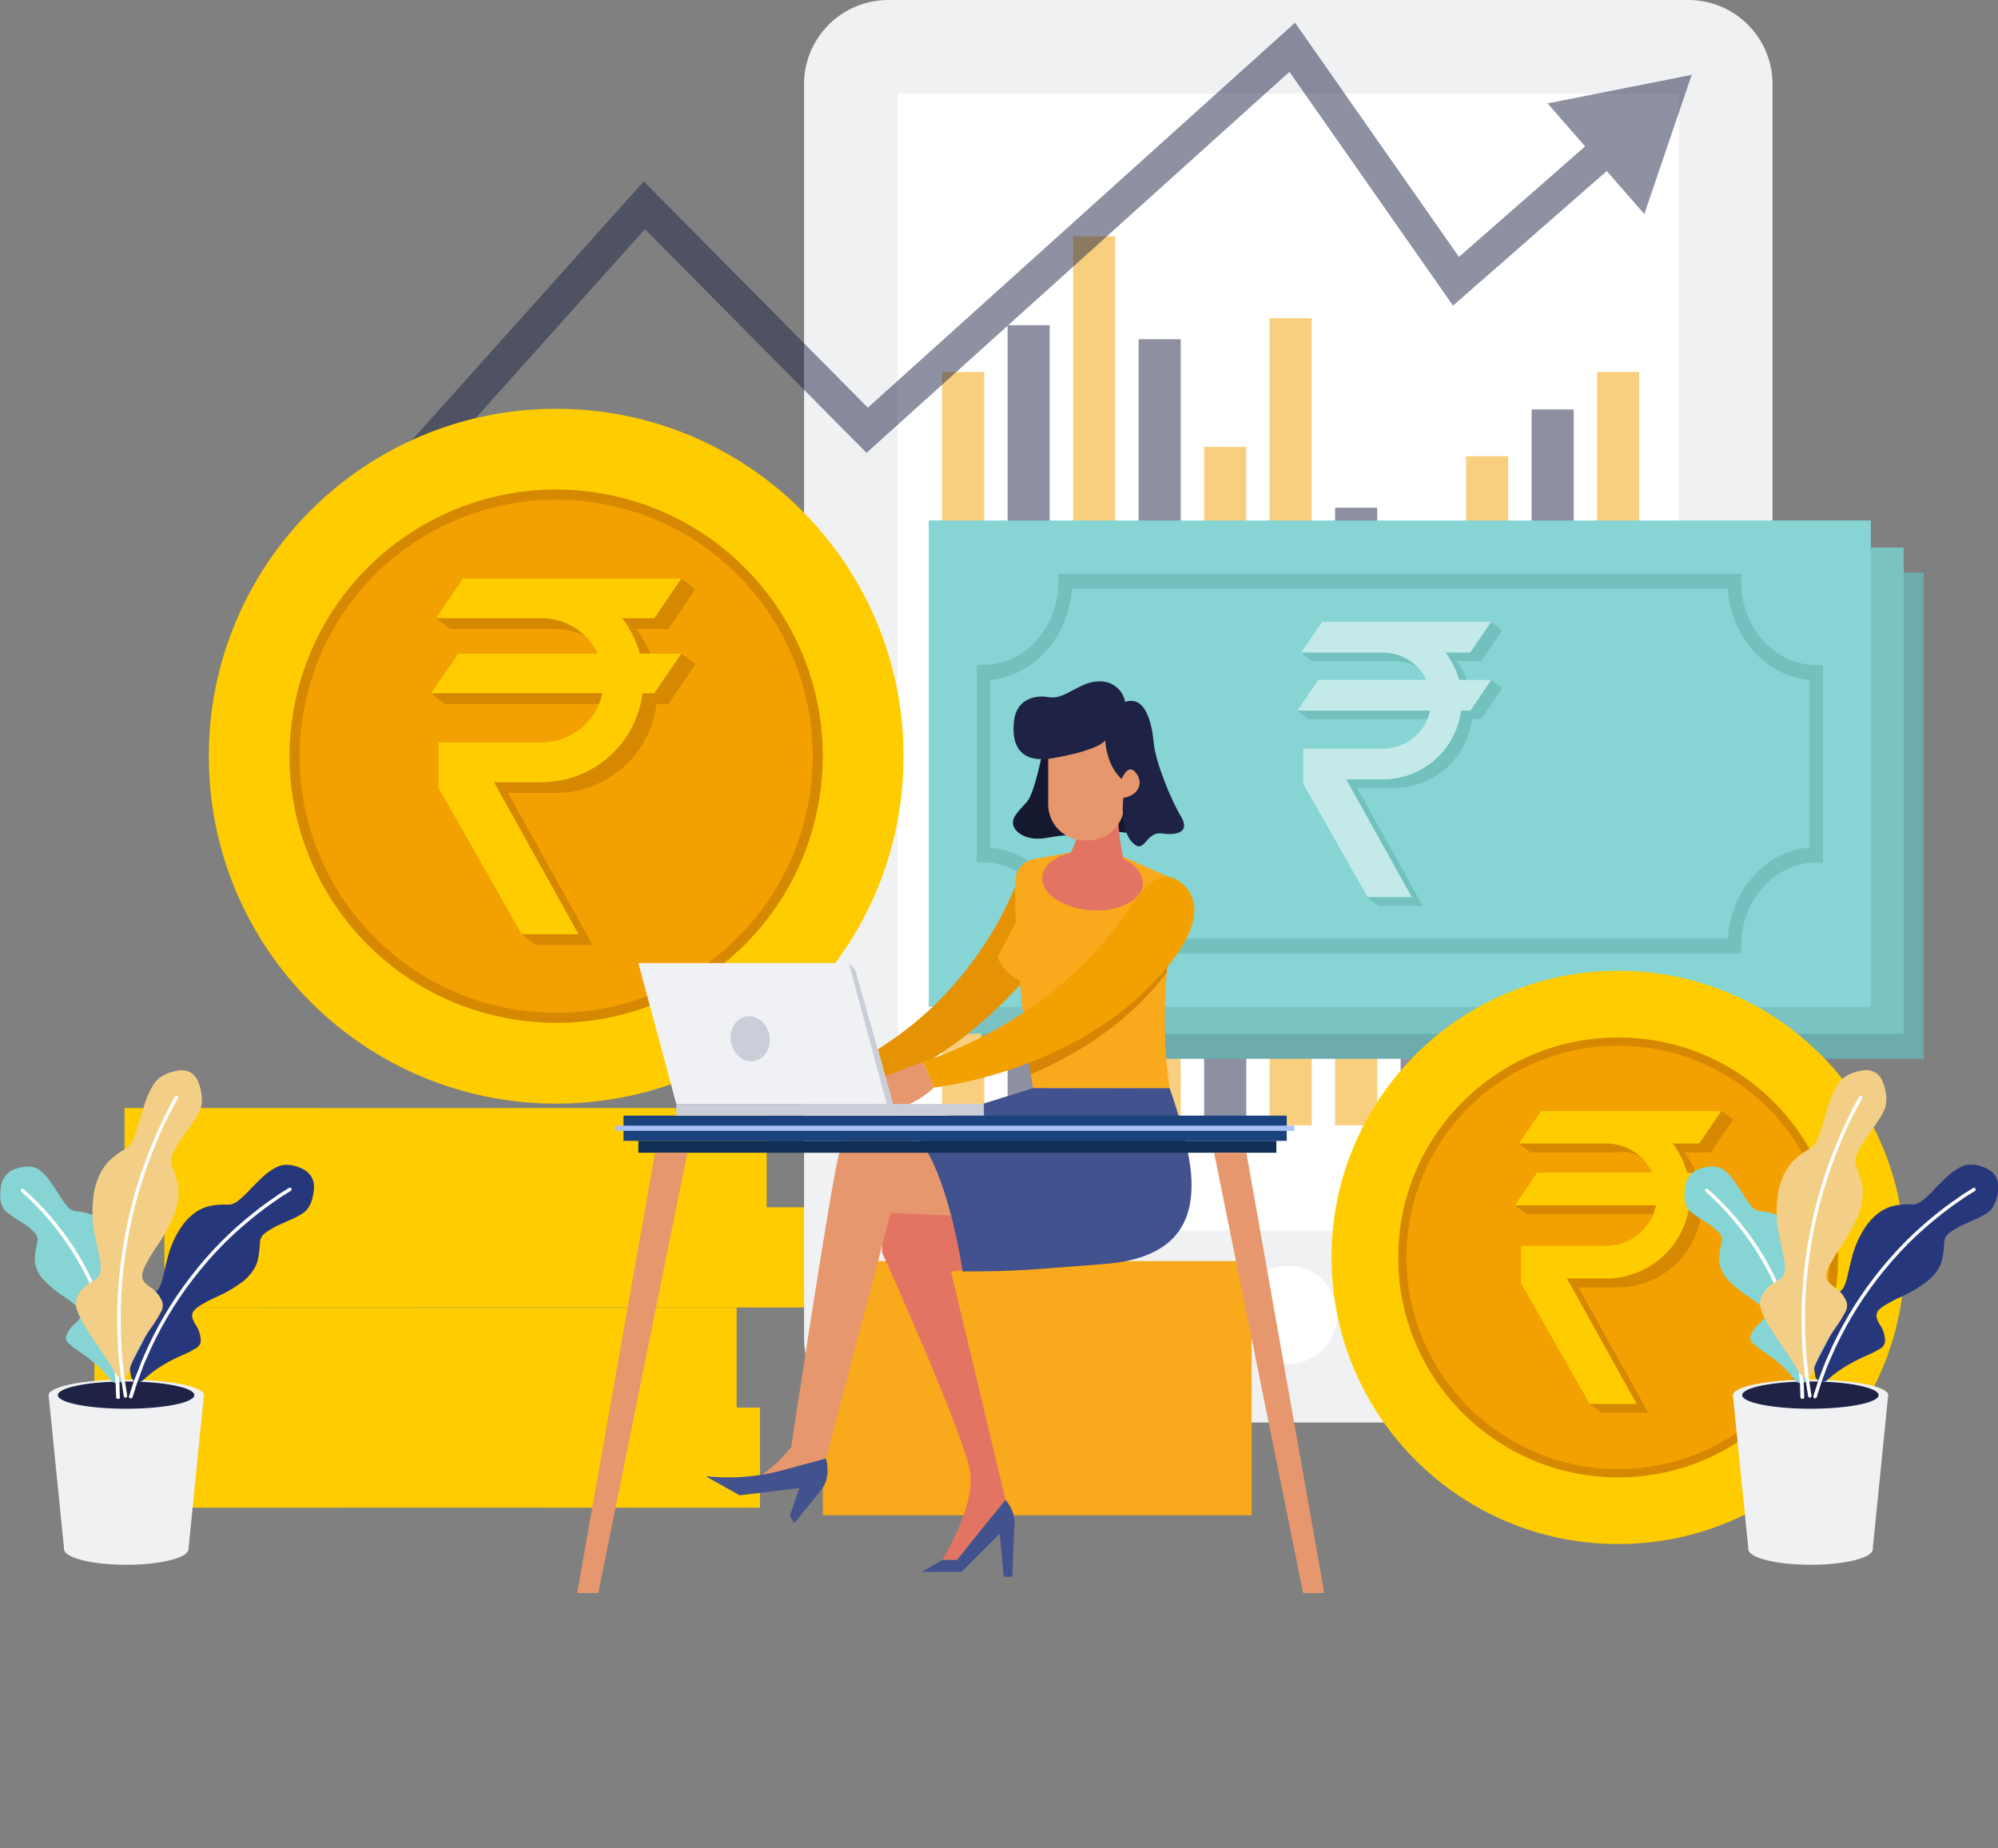 <svg width="133" height="123" viewBox="0 0 133 123" fill="none" xmlns="http://www.w3.org/2000/svg">
<rect x="0" y="0" width="133" height="123" fill="#808080" stroke="none"/>
<g clip-path="url(#clip0_49_3150)">
<path d="M50.584 93.684H7.845V100.343H50.584V93.684Z" fill="#FFCC00"/>
<g style="mix-blend-mode:screen" opacity="0.5">
<path d="M22.492 93.684H7.845V100.343H22.492V93.684Z" fill="#FFCC00"/>
</g>
<g style="mix-blend-mode:multiply" opacity="0.5">
<path d="M50.584 93.684H36.553V100.343H50.584V93.684Z" fill="#FFCC00"/>
</g>
<path d="M49.027 87.044H6.288V93.703H49.027V87.044Z" fill="#FFCC00"/>
<g style="mix-blend-mode:screen" opacity="0.5">
<path d="M17.63 87.044H6.288V93.703H17.63V87.044Z" fill="#FFCC00"/>
</g>
<g style="mix-blend-mode:multiply" opacity="0.5">
<path d="M49.027 87.044H31.023V93.703H49.027V87.044Z" fill="#FFCC00"/>
</g>
<path d="M53.686 80.361H10.947V87.019H53.686V80.361Z" fill="#FFCC00"/>
<g style="mix-blend-mode:screen" opacity="0.5">
<path d="M27.656 80.361H10.947V87.019H27.656V80.361Z" fill="#FFCC00"/>
</g>
<g style="mix-blend-mode:multiply" opacity="0.5">
<path d="M53.686 80.361H41.533V87.019H53.686V80.361Z" fill="#FFCC00"/>
</g>
<path d="M51.032 73.752H8.294V80.41H51.032V73.752Z" fill="#FFCC00"/>
<g style="mix-blend-mode:screen" opacity="0.5">
<path d="M21.028 73.752H8.294V80.41H21.028V73.752Z" fill="#FFCC00"/>
</g>
<g style="mix-blend-mode:multiply" opacity="0.5">
<path d="M51.032 73.752H33.695V80.41H51.032V73.752Z" fill="#FFCC00"/>
</g>
<g style="mix-blend-mode:multiply" opacity="0.5">
<path d="M48.865 93.684H7.845V94.677H48.865V93.684Z" fill="#FFCC00"/>
</g>
<g style="mix-blend-mode:multiply" opacity="0.5">
<path d="M51.032 80.41H10.947V81.441H51.032V80.41Z" fill="#FFCC00"/>
</g>
<path d="M112.386 0H59.13C56.034 0 53.524 2.51 53.524 5.606V89.072C53.524 92.168 56.034 94.677 59.13 94.677H112.386C115.482 94.677 117.992 92.168 117.992 89.072V5.606C117.992 2.51 115.482 0 112.386 0Z" fill="#F0F1F3"/>
<path d="M111.763 81.908V6.229L59.753 6.229L59.753 81.908H111.763Z" fill="white"/>
<path opacity="0.5" d="M65.514 24.759H62.711V41.577H65.514V24.759Z" fill="#F3A100"/>
<path opacity="0.5" d="M69.874 21.645H67.072V41.577H69.874V21.645Z" fill="#1E2346"/>
<path opacity="0.5" d="M74.235 15.728H71.432V41.577H74.235V15.728Z" fill="#F3A100"/>
<path opacity="0.5" d="M78.595 22.579H75.792V41.577H78.595V22.579Z" fill="#1E2346"/>
<path opacity="0.5" d="M82.955 29.742H80.152V41.577H82.955V29.742Z" fill="#F3A100"/>
<path opacity="0.5" d="M87.315 21.178H84.512V41.577H87.315V21.178Z" fill="#F3A100"/>
<path opacity="0.5" d="M91.675 33.791H88.872V41.577H91.675V33.791Z" fill="#1E2346"/>
<path opacity="0.5" d="M96.035 36.127H93.232V41.577H96.035V36.127Z" fill="#F3A100"/>
<path opacity="0.5" d="M100.395 30.365H97.593V41.577H100.395V30.365Z" fill="#F3A100"/>
<path opacity="0.5" d="M104.756 27.251H101.953V41.577H104.756V27.251Z" fill="#1E2346"/>
<path opacity="0.5" d="M109.116 24.759H106.313V41.577H109.116V24.759Z" fill="#F3A100"/>
<path opacity="0.5" d="M106.316 74.901H109.119V58.083H106.316V74.901Z" fill="#F3A100"/>
<path opacity="0.5" d="M101.956 74.901H104.759V54.969H101.956V74.901Z" fill="#1E2346"/>
<path opacity="0.5" d="M97.596 74.901H100.398V49.052H97.596V74.901Z" fill="#F3A100"/>
<path opacity="0.5" d="M93.235 74.901H96.038V55.903H93.235V74.901Z" fill="#1E2346"/>
<path opacity="0.5" d="M88.875 74.901H91.678V63.066H88.875V74.901Z" fill="#F3A100"/>
<path opacity="0.5" d="M84.515 74.901H87.318V54.502H84.515V74.901Z" fill="#F3A100"/>
<path opacity="0.5" d="M80.155 74.901H82.958V67.115H80.155V74.901Z" fill="#1E2346"/>
<path opacity="0.5" d="M75.795 74.901H78.598V69.451H75.795V74.901Z" fill="#F3A100"/>
<path opacity="0.5" d="M71.435 74.901H74.237V63.689H71.435V74.901Z" fill="#F3A100"/>
<path opacity="0.5" d="M67.075 74.901H69.877V60.575H67.075V74.901Z" fill="#1E2346"/>
<path opacity="0.5" d="M62.714 74.901H65.517V58.083H62.714V74.901Z" fill="#F3A100"/>
<path d="M85.758 90.784C87.564 90.784 89.028 89.32 89.028 87.514C89.028 85.708 87.564 84.244 85.758 84.244C83.952 84.244 82.488 85.708 82.488 87.514C82.488 89.32 83.952 90.784 85.758 90.784Z" fill="white"/>
<path d="M128.048 38.108H65.34V70.472H128.048V38.108Z" fill="#6CACAC"/>
<path d="M119.415 66.931H73.976V66.427C73.976 63.359 71.734 60.864 68.977 60.864H68.523V47.716H68.977C71.734 47.716 73.976 45.224 73.976 42.153V41.646H119.415V42.153C119.415 45.221 121.657 47.716 124.414 47.716H124.868V60.864H124.429C121.673 60.864 119.431 63.356 119.431 66.427L119.415 66.931ZM74.879 65.922H118.512C118.736 62.699 121.053 60.117 123.949 59.871V48.709C121.053 48.46 118.736 45.881 118.512 42.658H74.864C74.642 45.881 72.325 48.46 69.429 48.709V59.871C72.325 60.117 74.642 62.699 74.864 65.916L74.879 65.922Z" fill="#5A9997"/>
<path d="M102.781 48.712H101.177C100.998 48.265 100.757 47.846 100.461 47.466H102.115L103.51 45.417L102.781 44.863H91.523L90.127 46.909L90.856 47.466H96.309C96.854 47.463 97.391 47.6 97.867 47.865C98.115 48.117 98.32 48.407 98.474 48.725H91.273L89.878 50.774L90.607 51.328H98.533C98.291 51.913 97.882 52.412 97.356 52.764C96.831 53.115 96.213 53.303 95.581 53.303H90.255V55.639L94.531 63.175L95.26 63.73H98.2L93.84 55.894H96.331C97.598 55.882 98.817 55.411 99.764 54.57C100.711 53.728 101.321 52.572 101.482 51.316H102.105L103.501 49.27L102.781 48.712Z" fill="#5A9997"/>
<path d="M99.732 46.897H101.383L102.778 44.85H91.523L90.127 46.897H95.581C96.183 46.897 96.773 47.067 97.282 47.387C97.792 47.708 98.201 48.166 98.461 48.709H91.273L89.878 50.758H98.707C98.555 51.472 98.162 52.112 97.596 52.572C97.03 53.032 96.323 53.284 95.593 53.287H90.267V55.639L94.531 63.175H97.471L93.111 55.337H95.602C96.869 55.326 98.089 54.856 99.036 54.015C99.983 53.174 100.593 52.018 100.754 50.761H101.383L102.778 48.712H100.635C100.456 48.054 100.149 47.437 99.732 46.897Z" fill="#A2C2C0"/>
<path d="M126.721 36.441H64.013V68.806H126.721V36.441Z" fill="#7BC3C3"/>
<path d="M118.088 65.265H72.649V64.761C72.649 61.693 70.407 59.198 67.651 59.198H67.196V46.049H67.651C70.407 46.049 72.649 43.558 72.649 40.487V39.98H118.088V40.487C118.088 43.555 120.331 46.049 123.087 46.049H123.542V59.198H123.087C120.331 59.198 118.088 61.69 118.088 64.761V65.265ZM73.552 64.256H117.198C117.419 61.033 119.739 58.451 122.632 58.205V47.04C119.739 46.794 117.419 44.215 117.198 40.992H73.54C73.319 44.215 70.999 46.794 68.105 47.04V58.205C70.999 58.442 73.319 61.033 73.54 64.256H73.552Z" fill="#68B0AE"/>
<path d="M101.457 47.046H99.853C99.673 46.6 99.432 46.181 99.137 45.8H100.788L102.186 43.751L101.457 43.181H90.199L88.803 45.227L89.532 45.785H94.986C95.433 45.706 95.894 45.787 96.287 46.015C96.681 46.243 96.981 46.603 97.135 47.03H89.95L88.551 49.098L89.28 49.653H97.209C96.967 50.237 96.558 50.736 96.032 51.087C95.507 51.439 94.889 51.627 94.257 51.627H88.925V53.972L93.21 61.512L93.939 62.067H96.882L92.522 54.231H95.014C96.28 54.219 97.5 53.748 98.447 52.907C99.394 52.065 100.004 50.909 100.165 49.653H100.769L102.167 47.607L101.457 47.046Z" fill="#68B0AE"/>
<path d="M98.408 45.23H100.059L101.457 43.184H90.199L88.803 45.23H94.257C94.859 45.23 95.448 45.4 95.957 45.721C96.467 46.042 96.875 46.5 97.135 47.043H89.95L88.551 49.098H97.381C97.229 49.812 96.837 50.453 96.27 50.913C95.704 51.373 94.996 51.625 94.266 51.627H88.925V53.972L93.21 61.512H96.153L91.793 53.673H94.285C95.555 53.666 96.778 53.199 97.729 52.357C98.68 51.516 99.293 50.358 99.455 49.098H100.059L101.457 47.049H99.311C99.131 46.39 98.824 45.773 98.408 45.23Z" fill="#B5D9D7"/>
<path d="M124.532 34.644H61.824V67.009H124.532V34.644Z" fill="#86D4D4"/>
<path d="M115.899 63.468H70.457V62.964C70.457 59.896 68.214 57.398 65.474 57.398H65.019V44.252H65.474C68.23 44.252 70.457 41.761 70.457 38.687V38.198H115.899V38.703C115.899 41.77 118.141 44.268 120.897 44.268H121.349V57.414H120.897C118.141 57.414 115.899 59.905 115.899 62.979V63.468ZM71.363 62.456H115.005C115.226 59.233 117.546 56.654 120.443 56.408V45.243C117.546 44.997 115.226 42.418 115.005 39.195H71.347C71.126 42.418 68.809 44.997 65.913 45.243V56.408C68.809 56.654 71.126 59.233 71.347 62.456H71.363Z" fill="#72C1BF"/>
<path d="M99.265 45.249H97.661C97.481 44.803 97.24 44.383 96.945 44.003H98.599L99.994 41.957L99.265 41.4H88.007L86.611 43.449L87.34 44.003H92.793C93.338 44.001 93.874 44.138 94.35 44.402C94.598 44.655 94.803 44.946 94.958 45.264H87.757L86.362 47.314L87.091 47.868H95.017C94.775 48.452 94.366 48.952 93.84 49.303C93.315 49.655 92.697 49.843 92.064 49.843H86.745V52.188L91.034 59.725L91.762 60.282H94.702L90.342 52.443H92.834C94.104 52.433 95.327 51.962 96.276 51.118C97.225 50.273 97.834 49.113 97.991 47.853H98.599L99.994 45.803L99.265 45.249Z" fill="#72C1BF"/>
<path d="M96.216 43.433H97.87L99.265 41.384H88.007L86.611 43.433H92.064C92.667 43.434 93.257 43.605 93.767 43.926C94.276 44.247 94.685 44.706 94.945 45.249H87.757L86.362 47.298H95.191C95.038 48.012 94.646 48.651 94.079 49.111C93.513 49.571 92.806 49.824 92.077 49.827H86.745V52.172L91.034 59.709H93.974L89.614 51.873H92.105C93.371 51.862 94.591 51.392 95.538 50.551C96.485 49.71 97.095 48.554 97.256 47.298H97.879L99.274 45.249H97.129C96.947 44.589 96.637 43.972 96.216 43.433Z" fill="#C3EAE8"/>
<g opacity="0.5">
<path d="M20.838 39.911L19.213 38.456L42.851 12.075L57.769 27.133L86.206 1.51L97.116 17.098L106.593 8.801L108.032 10.443L96.724 20.34L85.833 4.781L57.682 30.141L42.929 15.254L20.838 39.911Z" fill="#1E2346"/>
<path d="M109.458 14.245L112.61 4.983L103.015 6.883L109.458 14.245Z" fill="#1E2346"/>
</g>
<path d="M107.714 102.769C118.251 102.769 126.793 94.227 126.793 83.69C126.793 73.153 118.251 64.611 107.714 64.611C97.177 64.611 88.635 73.153 88.635 83.69C88.635 94.227 97.177 102.769 107.714 102.769Z" fill="#FFCC00"/>
<path d="M107.714 98.331C115.8 98.331 122.355 91.776 122.355 83.69C122.355 75.604 115.8 69.049 107.714 69.049C99.628 69.049 93.073 75.604 93.073 83.69C93.073 91.776 99.628 98.331 107.714 98.331Z" fill="#D68900"/>
<path d="M107.714 97.776C115.494 97.776 121.801 91.47 121.801 83.69C121.801 75.91 115.494 69.603 107.714 69.603C99.935 69.603 93.628 75.91 93.628 83.69C93.628 91.47 99.935 97.776 107.714 97.776Z" fill="#F3A100"/>
<path d="M114.588 78.043H112.881C112.69 77.563 112.433 77.111 112.118 76.701H113.878L115.366 74.521L114.588 73.929H102.597L101.109 76.109L101.884 76.701H107.696C108.175 76.616 108.668 76.704 109.088 76.95C109.507 77.196 109.825 77.584 109.985 78.043H102.317L100.832 80.224L101.607 80.815H110.05C109.793 81.437 109.357 81.969 108.798 82.343C108.239 82.718 107.581 82.917 106.908 82.917H101.246V85.409L105.811 93.441L106.59 94.033H109.723L105.076 85.692H107.745C109.094 85.679 110.393 85.179 111.402 84.283C112.41 83.387 113.061 82.156 113.233 80.818H113.878L115.366 78.638L114.588 78.043Z" fill="#D68900"/>
<path d="M111.349 76.109H113.108L114.594 73.929H102.597L101.109 76.109H106.92C107.561 76.11 108.19 76.291 108.732 76.634C109.274 76.976 109.708 77.465 109.985 78.043H102.317L100.832 80.224H110.237C110.074 80.986 109.654 81.669 109.049 82.159C108.443 82.649 107.687 82.917 106.908 82.917H101.246V85.409L105.811 93.441H108.945L104.304 85.091H106.973C108.318 85.079 109.612 84.582 110.62 83.691C111.627 82.8 112.278 81.575 112.454 80.242H113.102L114.588 78.062H112.305C112.116 77.355 111.791 76.692 111.349 76.109Z" fill="#FFCC00"/>
<path d="M83.319 83.933H54.77V100.853H83.319V83.933Z" fill="#F9A91C"/>
<path d="M76.025 55.707C75.132 55.367 74.164 55.274 73.222 55.436L74.935 51.076L76.922 52.088L76.025 55.707Z" fill="#141930"/>
<path d="M74.917 53.371C75.787 53.371 76.493 52.666 76.493 51.795C76.493 50.925 75.787 50.219 74.917 50.219C74.046 50.219 73.341 50.925 73.341 51.795C73.341 52.666 74.046 53.371 74.917 53.371Z" fill="#E6976D"/>
<path d="M69.37 50.179C69.37 50.179 68.862 52.789 68.358 53.371C67.853 53.954 67.149 54.502 67.538 55.125C67.928 55.748 68.825 55.897 69.563 55.785C70.301 55.673 71.161 55.473 71.665 55.707C72.17 55.941 71.821 52.67 71.821 52.67L70.809 49.285C70.809 49.285 69.214 50.142 69.37 50.179Z" fill="#141930"/>
<path d="M56.277 71.008C55.1 71.531 53.885 71.965 52.643 72.307C53.317 72.763 54.121 72.989 54.935 72.952C55.749 72.914 56.529 72.615 57.158 72.098L56.277 71.008Z" fill="#E6976D"/>
<path d="M67.956 57.981C67.956 57.981 65.359 66.701 56.277 71.008L57.056 72.618C57.056 72.618 63.285 71.684 69.874 63.222L67.956 57.981Z" fill="#E59303"/>
<path d="M53.487 95.26C53.487 95.26 51.733 97.87 49.942 98.57C49.942 98.57 51.889 98.726 52.979 97.714C54.069 96.702 53.487 95.26 53.487 95.26Z" fill="#E6976D"/>
<path d="M58.716 83.357C58.716 83.357 64.297 95.696 64.589 98.044C64.882 100.392 62.721 103.821 62.721 103.821H63.699L66.931 99.807L63.306 84.63L66.539 84.238L64.873 80.027L58.803 79.931L58.716 83.357Z" fill="#E37463"/>
<path d="M59.052 75.144C59.052 75.144 56.411 74.558 55.822 76.907C55.233 79.255 52.44 97.773 52.44 97.773L54.984 97.088L59.292 80.734L66.455 81.03C66.455 81.03 62.873 76.418 59.052 75.144Z" fill="#E6976D"/>
<path d="M54.978 97.079C54.978 97.079 55.371 98.253 54.685 99.134C54 100.015 52.87 101.373 52.87 101.373L52.577 100.884L53.215 99.038L49.232 99.526L46.977 98.253C48.811 98.448 50.664 98.282 52.434 97.764L54.978 97.079Z" fill="#42528E"/>
<path d="M63.699 103.834L66.931 99.819C67.713 100.754 67.517 101.616 67.517 101.616L67.386 104.946H66.813L66.551 102.071L64.01 104.619H61.331L62.736 103.834H63.699Z" fill="#42528E"/>
<path d="M74.711 56.999L77.533 58.245C77.869 58.392 78.141 58.654 78.299 58.985C78.458 59.315 78.492 59.692 78.395 60.045C77.844 62.067 77.112 67.352 77.853 72.438H68.766C68.766 72.438 67.461 64.396 67.582 58.644C67.59 58.294 67.718 57.956 67.945 57.689C68.172 57.422 68.483 57.241 68.828 57.177L71.341 56.725L74.711 56.999Z" fill="#F9A91C"/>
<path d="M76.078 58.862C75.997 59.949 74.431 60.731 72.581 60.584C70.731 60.438 69.298 59.454 69.376 58.364C69.454 57.274 71.024 56.495 72.874 56.642C74.724 56.788 76.156 57.772 76.078 58.862Z" fill="#E37463"/>
<path d="M74.362 53.321C74.362 53.321 74.412 55.71 74.792 57.143C73.548 57.402 72.264 57.402 71.02 57.143C71.02 57.143 71.83 56.333 71.974 53.801L74.362 53.321Z" fill="#E37463"/>
<path d="M68.37 59.927L66.411 63.702C66.411 63.702 67.034 65.757 69.706 65.517L72.478 63.702L68.37 59.927Z" fill="#F9A91C"/>
<path d="M77.854 72.425C77.854 72.425 79.233 76.162 79.311 78.548C79.386 80.847 78.719 83.734 73.509 84.129C68.607 84.5 67.828 84.624 64.076 84.624C64.076 84.624 63.038 77.115 60.472 75.041C60.472 75.041 64.347 73.796 68.766 72.425H77.854Z" fill="#42528E"/>
<path d="M78.336 59.102C78.217 59.019 78.092 58.944 77.963 58.877C76.692 58.255 75.365 60.273 75.365 60.273C75.365 60.273 73.338 64.446 68.171 68.158C68.339 69.563 68.501 70.74 68.613 71.5C71.161 70.416 74.057 68.747 76.415 66.206C76.897 65.683 77.308 65.197 77.66 64.745C77.769 63.155 78.013 61.578 78.389 60.03C78.468 59.722 78.45 59.398 78.336 59.102Z" fill="#D68505"/>
<path d="M75.586 59.796C75.586 59.796 71.64 67.218 61.441 70.672L62.166 72.385C62.166 72.385 70.681 71.5 76.415 65.766C81.553 60.628 78.888 58.852 78.234 58.498C76.988 57.819 75.586 59.796 75.586 59.796Z" fill="#F3A100"/>
<path d="M61.441 70.672L57.626 72.098L58.351 73.864C58.351 73.864 60.273 74.175 62.166 72.385L61.441 70.672Z" fill="#E6976D"/>
<g style="mix-blend-mode:multiply" opacity="0.4">
<path d="M74.509 55.492C74.481 55.227 74.456 54.966 74.437 54.726L71.999 53.792H71.974C71.877 55.52 71.466 56.448 71.217 56.862C72.444 56.82 73.614 56.333 74.509 55.492Z" fill="#E37463"/>
</g>
<path d="M69.762 49.167H74.839V53.527C74.839 54.166 74.585 54.779 74.133 55.231C73.681 55.684 73.067 55.938 72.428 55.938H72.182C71.543 55.938 70.93 55.684 70.478 55.231C70.025 54.779 69.772 54.166 69.772 53.527V49.167H69.762Z" fill="#E6976D"/>
<path d="M73.574 49.285C73.574 49.285 73.612 50.88 74.664 51.855C74.664 51.855 75.091 50.724 75.636 51.465C76.181 52.206 75.676 52.982 74.779 53.1C74.779 53.1 74.508 55.162 75.365 56.059C76.222 56.956 76.222 55.318 77.349 55.474C78.476 55.629 79.218 55.318 78.595 54.306C77.972 53.293 76.922 50.724 76.804 49.478C76.686 48.233 76.299 46.249 74.898 46.716C74.829 46.34 74.632 45.999 74.341 45.75C74.05 45.502 73.683 45.361 73.3 45.352C71.899 45.274 70.927 46.597 69.837 46.404C68.747 46.211 67.657 46.638 67.501 47.962C67.308 49.59 67.891 50.764 69.915 50.49C69.927 50.49 72.911 50.033 73.574 49.285Z" fill="#1E2346"/>
<path d="M85.655 74.253H41.505V75.932H85.655V74.253Z" fill="#1A427D"/>
<path d="M86.163 74.92H41.001V75.266H86.163V74.92Z" fill="#A9BFF8"/>
<path d="M37.024 73.456C49.795 73.456 60.148 63.103 60.148 50.332C60.148 37.56 49.795 27.207 37.024 27.207C24.253 27.207 13.899 37.56 13.899 50.332C13.899 63.103 24.253 73.456 37.024 73.456Z" fill="#FFCC00"/>
<path d="M54.343 54.188C56.474 44.622 50.447 35.139 40.88 33.008C31.314 30.877 21.832 36.904 19.7 46.47C17.569 56.036 23.596 65.519 33.162 67.65C42.729 69.782 52.211 63.754 54.343 54.188Z" fill="#D68900"/>
<path d="M53.66 54.164C55.776 44.975 50.043 35.811 40.855 33.694C31.666 31.578 22.501 37.311 20.385 46.5C18.269 55.689 24.002 64.853 33.191 66.969C42.379 69.086 51.544 63.352 53.66 54.164Z" fill="#F3A100"/>
<path d="M45.355 43.492H43.287C43.053 42.909 42.739 42.362 42.352 41.867H44.486L46.289 39.223L45.355 38.503H30.82L29.017 41.15L29.951 41.867H36.993C37.69 41.866 38.376 42.042 38.986 42.381C39.306 42.706 39.572 43.081 39.771 43.492H30.49L28.686 46.14L29.621 46.856H39.858C39.547 47.609 39.021 48.254 38.345 48.708C37.669 49.163 36.873 49.407 36.058 49.41H29.182V52.437L34.713 62.179L35.647 62.895H39.447L33.822 52.776H37.055C38.691 52.761 40.267 52.154 41.49 51.066C42.712 49.977 43.499 48.483 43.704 46.859H44.486L46.289 44.215L45.355 43.492Z" fill="#D68900"/>
<path d="M41.418 41.147H43.552L45.355 38.5H30.82L29.017 41.147H36.058C36.836 41.148 37.598 41.369 38.256 41.783C38.914 42.198 39.441 42.791 39.777 43.492H30.496L28.693 46.14H40.095C39.897 47.066 39.386 47.895 38.649 48.49C37.912 49.084 36.993 49.407 36.046 49.404H29.182V52.431L34.713 62.179H38.513L32.885 52.06H36.121C37.757 52.045 39.333 51.437 40.556 50.349C41.778 49.261 42.565 47.767 42.77 46.143H43.552L45.355 43.496H42.586C42.355 42.644 41.958 41.846 41.418 41.147Z" fill="#FFCC00"/>
<path d="M84.964 75.932H42.493V76.723H84.964V75.932Z" fill="#102F54"/>
<path d="M39.827 106.029H38.419L43.604 76.723H45.753L39.827 106.029Z" fill="#E6976D"/>
<path d="M86.745 106.029H88.153L82.967 76.723H80.818L86.745 106.029Z" fill="#E6976D"/>
<path d="M59.422 73.478H45.018L42.493 64.1H56.897L59.422 73.478Z" fill="#F0F1F5"/>
<path d="M59.454 73.478H59.027L56.501 64.1L56.931 64.546L59.454 73.478Z" fill="#CBCED8"/>
<path d="M65.496 73.478H45.019V74.253H65.496V73.478Z" fill="#CBCED8"/>
<path d="M51.219 68.903C51.372 69.719 50.908 70.488 50.219 70.619C49.531 70.75 48.818 70.192 48.662 69.373C48.507 68.554 48.958 67.788 49.662 67.657C50.366 67.526 51.067 68.096 51.219 68.903Z" fill="#CBCED8"/>
<path d="M12.542 103.149H4.27L3.236 92.856H13.572L12.542 103.149Z" fill="#F0F1F3"/>
<path d="M13.576 92.856C13.576 92.286 11.262 91.822 8.406 91.822C5.55 91.822 3.239 92.286 3.239 92.856C3.239 93.425 5.553 93.886 8.406 93.886C11.259 93.886 13.576 93.425 13.576 92.856Z" fill="#F0F1F3"/>
<path d="M12.934 92.856C12.934 92.354 10.9 91.946 8.393 91.946C5.886 91.946 3.853 92.354 3.853 92.856C3.853 93.357 5.886 93.762 8.393 93.762C10.9 93.762 12.934 93.357 12.934 92.856Z" fill="#1E2346"/>
<path d="M12.542 103.114C12.542 102.544 10.688 102.083 8.406 102.083C6.123 102.083 4.27 102.544 4.27 103.114C4.27 103.684 6.138 104.148 8.406 104.148C10.673 104.148 12.542 103.684 12.542 103.114Z" fill="#F0F1F3"/>
<path d="M13.364 89.293C13.366 88.88 13.239 88.478 13.002 88.14C12.825 87.829 12.691 87.555 12.89 87.253C13.049 87.073 13.239 86.924 13.451 86.814C13.737 86.643 14.032 86.49 14.335 86.353C15.02 86.061 15.664 85.682 16.251 85.225C16.492 85.023 16.702 84.785 16.874 84.521C17.008 84.316 17.107 84.09 17.166 83.852C17.246 83.441 17.294 83.024 17.31 82.606C17.329 82.495 17.371 82.389 17.432 82.295C17.494 82.201 17.574 82.12 17.668 82.058C17.916 81.876 18.18 81.716 18.456 81.581C18.767 81.435 19.079 81.304 19.39 81.158C19.677 81.035 19.953 80.886 20.212 80.713C20.335 80.622 20.441 80.51 20.524 80.382C20.607 80.259 20.675 80.126 20.726 79.987C20.822 79.704 20.879 79.41 20.898 79.112C20.924 78.856 20.874 78.599 20.754 78.372C20.633 78.145 20.448 77.959 20.222 77.838C19.948 77.692 19.652 77.592 19.346 77.542C19.182 77.522 19.016 77.522 18.851 77.542C18.682 77.57 18.518 77.624 18.366 77.704C18.049 77.873 17.756 78.082 17.494 78.327C17.21 78.595 16.924 78.878 16.659 79.152C16.43 79.412 16.18 79.653 15.911 79.872C15.731 80.044 15.499 80.153 15.251 80.183C14.783 80.148 14.313 80.185 13.856 80.292C13.571 80.373 13.3 80.497 13.052 80.66C12.734 80.885 12.451 81.156 12.211 81.463C11.681 82.186 11.307 83.013 11.115 83.889C11.003 84.285 10.931 84.668 10.854 84.986C10.802 85.248 10.712 85.501 10.586 85.736C10.38 86.088 10.069 86.088 9.689 86.091C9.229 86.048 8.771 86.187 8.412 86.477C8.222 86.661 8.11 86.911 8.1 87.175C8.082 87.558 8.104 87.942 8.166 88.321C8.219 88.76 8.325 89.255 8.421 89.806C8.518 90.358 8.633 90.931 8.708 91.538C8.714 91.631 8.747 91.721 8.802 91.796C8.858 91.871 8.934 91.928 9.022 91.961C9.109 91.994 9.204 92.001 9.295 91.981C9.387 91.961 9.47 91.916 9.536 91.85C9.946 91.46 10.4 91.118 10.888 90.831C11.284 90.6 11.692 90.392 12.112 90.208C12.416 90.082 12.711 89.933 12.993 89.763C13.088 89.719 13.171 89.654 13.235 89.572C13.299 89.49 13.344 89.395 13.364 89.293Z" fill="#26377C"/>
<path d="M8.667 93.067C8.652 93.062 8.638 93.054 8.626 93.043C8.615 93.032 8.605 93.019 8.598 93.005C8.592 92.99 8.588 92.974 8.587 92.958C8.587 92.942 8.59 92.927 8.596 92.912L8.826 92.183C8.895 91.946 9.001 91.669 9.138 91.354C9.275 91.04 9.384 90.675 9.561 90.296C10.366 88.415 11.405 86.643 12.654 85.023C13.893 83.392 15.337 81.927 16.949 80.663C17.596 80.136 18.194 79.756 18.581 79.473L19.231 79.068C19.244 79.059 19.259 79.052 19.275 79.049C19.29 79.045 19.306 79.045 19.322 79.048C19.338 79.051 19.353 79.057 19.366 79.066C19.38 79.074 19.391 79.086 19.4 79.099C19.414 79.128 19.417 79.161 19.408 79.192C19.399 79.223 19.378 79.249 19.35 79.264L18.705 79.666C18.313 79.946 17.733 80.323 17.089 80.843C16.349 81.426 15.641 82.05 14.971 82.712C14.207 83.477 13.495 84.292 12.838 85.15C11.601 86.756 10.57 88.511 9.77 90.373C9.599 90.747 9.458 91.105 9.353 91.42C9.247 91.734 9.128 92.008 9.063 92.242L8.832 92.965C8.83 92.983 8.824 93.001 8.814 93.017C8.804 93.032 8.79 93.046 8.775 93.055C8.759 93.065 8.741 93.072 8.722 93.074C8.704 93.076 8.685 93.073 8.667 93.067Z" fill="white"/>
<path d="M9.879 87.405C9.597 87.071 9.194 86.862 8.758 86.823C8.396 86.751 8.097 86.695 7.995 86.346C7.934 86.113 7.913 85.871 7.932 85.63C7.932 85.319 7.97 84.976 7.963 84.599C8.003 83.782 7.853 82.967 7.527 82.217C7.375 81.898 7.171 81.607 6.923 81.354C6.728 81.165 6.503 81.011 6.257 80.896C5.848 80.733 5.416 80.635 4.977 80.607C4.757 80.552 4.564 80.419 4.435 80.233C4.234 79.996 4.056 79.74 3.902 79.47C3.722 79.18 3.519 78.878 3.314 78.595C3.221 78.455 3.117 78.324 3.002 78.202C2.895 78.09 2.779 77.986 2.657 77.891C2.533 77.798 2.394 77.728 2.245 77.685C2.096 77.649 1.942 77.634 1.788 77.642C1.492 77.656 1.202 77.72 0.928 77.832C0.695 77.93 0.492 78.088 0.34 78.29C0.187 78.492 0.091 78.73 0.059 78.981C0.013 79.26 0.002 79.543 0.028 79.825C0.042 79.959 0.073 80.091 0.121 80.217C0.165 80.341 0.233 80.456 0.321 80.554C0.408 80.646 0.504 80.73 0.607 80.803L0.953 81.043C1.193 81.208 1.464 81.354 1.704 81.528C1.922 81.68 2.124 81.853 2.308 82.046C2.379 82.115 2.433 82.201 2.466 82.294C2.5 82.388 2.511 82.488 2.501 82.587C2.41 82.966 2.347 83.352 2.314 83.74C2.308 83.951 2.341 84.162 2.411 84.363C2.495 84.613 2.622 84.847 2.787 85.054C3.219 85.539 3.718 85.959 4.27 86.3C4.517 86.462 4.754 86.639 4.98 86.829C5.148 86.956 5.289 87.116 5.394 87.299C5.509 87.592 5.304 87.804 5.048 88.047C4.74 88.285 4.511 88.611 4.391 88.981C4.354 89.14 4.435 89.293 4.606 89.448C4.83 89.644 5.067 89.824 5.316 89.987C5.665 90.218 5.998 90.469 6.316 90.741C6.704 91.067 7.053 91.437 7.356 91.843C7.407 91.916 7.476 91.973 7.556 92.011C7.636 92.049 7.725 92.065 7.813 92.058C7.901 92.051 7.986 92.021 8.06 91.972C8.133 91.922 8.192 91.854 8.231 91.775C8.465 91.264 8.742 90.781 8.969 90.33C9.197 89.878 9.446 89.458 9.614 89.084C9.777 88.766 9.904 88.431 9.991 88.084C10.023 87.97 10.029 87.85 10.01 87.732C9.99 87.615 9.946 87.504 9.879 87.405Z" fill="#86D4D4"/>
<path d="M7.851 93.105C7.821 93.106 7.791 93.095 7.769 93.075C7.746 93.054 7.732 93.026 7.73 92.996L7.708 92.329C7.708 92.114 7.68 91.859 7.652 91.566C7.624 91.273 7.596 90.943 7.53 90.579C7.267 88.818 6.751 87.104 5.998 85.49C5.599 84.626 5.137 83.794 4.615 82.999C4.156 82.308 3.653 81.649 3.108 81.024C2.638 80.466 2.192 80.055 1.897 79.75L1.411 79.308C1.389 79.286 1.377 79.257 1.377 79.227C1.377 79.197 1.389 79.168 1.411 79.146C1.421 79.135 1.433 79.127 1.447 79.121C1.46 79.115 1.475 79.112 1.49 79.112C1.505 79.112 1.52 79.115 1.533 79.121C1.547 79.127 1.559 79.135 1.57 79.146L2.074 79.594C2.385 79.906 2.825 80.323 3.301 80.884C3.851 81.518 4.361 82.186 4.827 82.883C5.353 83.69 5.82 84.533 6.226 85.406C6.989 87.04 7.513 88.774 7.783 90.557C7.848 90.921 7.876 91.258 7.904 91.557C7.932 91.856 7.96 92.114 7.96 92.329C7.96 92.759 7.985 93.005 7.985 93.005C7.985 93.021 7.981 93.037 7.973 93.051C7.966 93.066 7.955 93.078 7.943 93.088C7.93 93.097 7.915 93.104 7.899 93.107C7.883 93.11 7.867 93.109 7.851 93.105Z" fill="white"/>
<path d="M10.804 86.649C10.639 86.233 10.345 85.882 9.966 85.646C9.655 85.418 9.415 85.219 9.465 84.796C9.527 84.525 9.632 84.266 9.776 84.029C9.957 83.696 10.154 83.371 10.368 83.058C10.867 82.349 11.284 81.586 11.614 80.784C11.739 80.438 11.823 80.079 11.863 79.713C11.897 79.431 11.889 79.145 11.838 78.866C11.735 78.412 11.594 77.969 11.417 77.539C11.359 77.285 11.39 77.018 11.508 76.785C11.659 76.462 11.834 76.149 12.031 75.851C12.249 75.524 12.504 75.197 12.722 74.87C12.831 74.705 12.94 74.558 13.034 74.394C13.128 74.248 13.212 74.096 13.286 73.939C13.36 73.78 13.407 73.611 13.426 73.437C13.446 73.272 13.446 73.105 13.426 72.939C13.392 72.619 13.315 72.304 13.196 72.005C13.111 71.761 12.947 71.553 12.73 71.414C12.514 71.274 12.256 71.212 12 71.236C11.671 71.267 11.349 71.353 11.047 71.488C10.879 71.564 10.721 71.66 10.576 71.774C10.43 71.9 10.303 72.047 10.2 72.21C10.096 72.377 10.002 72.55 9.919 72.727C9.826 72.921 9.746 73.121 9.679 73.325C9.539 73.746 9.402 74.182 9.281 74.599C9.184 74.982 9.061 75.357 8.913 75.723C8.826 75.99 8.664 76.227 8.446 76.405C7.996 76.647 7.583 76.953 7.219 77.312C6.997 77.556 6.808 77.83 6.659 78.124C6.469 78.52 6.333 78.939 6.254 79.37C6.097 80.366 6.13 81.383 6.35 82.366C6.428 82.821 6.534 83.238 6.609 83.612C6.68 83.906 6.713 84.207 6.705 84.509C6.683 84.976 6.394 85.132 6.064 85.35C5.62 85.567 5.275 85.946 5.101 86.409C5.018 86.692 5.036 86.994 5.151 87.265C5.307 87.658 5.501 88.035 5.73 88.389C5.976 88.807 6.303 89.268 6.64 89.769C6.976 90.271 7.344 90.816 7.692 91.407C7.732 91.498 7.8 91.573 7.885 91.622C7.971 91.671 8.07 91.691 8.168 91.679C8.266 91.668 8.358 91.625 8.43 91.558C8.501 91.49 8.55 91.402 8.568 91.305C8.753 90.708 9.001 90.131 9.306 89.585C9.551 89.142 9.82 88.713 10.112 88.299C10.328 88.002 10.521 87.69 10.692 87.365C10.761 87.26 10.806 87.143 10.826 87.019C10.845 86.895 10.838 86.769 10.804 86.649Z" fill="#F3CE87"/>
<path d="M8.371 93.03C8.309 93.03 8.25 92.983 8.237 92.902L8.1 92.03C8.082 91.89 8.051 91.737 8.035 91.569C8.019 91.401 7.998 91.217 7.976 91.021C7.935 90.632 7.882 90.196 7.864 89.713C7.715 87.359 7.842 84.996 8.244 82.671C8.456 81.431 8.742 80.203 9.1 78.996C9.42 77.947 9.796 76.914 10.224 75.904C10.589 75.01 10.966 74.3 11.209 73.792C11.451 73.285 11.632 73.017 11.632 73.017C11.637 73 11.646 72.984 11.658 72.971C11.67 72.958 11.685 72.948 11.701 72.942C11.717 72.935 11.735 72.932 11.752 72.933C11.77 72.934 11.787 72.939 11.803 72.948C11.818 72.956 11.832 72.968 11.842 72.983C11.852 72.997 11.859 73.013 11.862 73.031C11.865 73.048 11.864 73.066 11.859 73.083C11.855 73.1 11.846 73.116 11.835 73.129C11.835 73.129 11.682 73.409 11.411 73.898C11.14 74.387 10.788 75.107 10.436 75.991C9.517 78.145 8.856 80.4 8.468 82.709C8.07 85.016 7.944 87.361 8.094 89.698C8.113 90.177 8.163 90.61 8.206 90.999C8.225 91.192 8.244 91.373 8.262 91.538C8.281 91.703 8.309 91.85 8.328 91.996C8.415 92.547 8.462 92.862 8.462 92.862C8.471 92.896 8.466 92.932 8.45 92.964C8.433 92.995 8.405 93.019 8.371 93.03Z" fill="white"/>
<path d="M124.656 103.149H116.388L115.354 92.856H125.69L124.656 103.149Z" fill="#F0F1F3"/>
<path d="M125.694 92.856C125.694 92.286 123.38 91.822 120.524 91.822C117.668 91.822 115.357 92.286 115.357 92.856C115.357 93.425 117.671 93.886 120.524 93.886C123.376 93.886 125.694 93.425 125.694 92.856Z" fill="#F0F1F3"/>
<path d="M125.052 92.856C125.052 92.354 123.018 91.946 120.511 91.946C118.004 91.946 115.97 92.354 115.97 92.856C115.97 93.357 118.004 93.762 120.511 93.762C123.018 93.762 125.052 93.357 125.052 92.856Z" fill="#1E2346"/>
<path d="M124.66 103.114C124.66 102.544 122.807 102.083 120.524 102.083C118.241 102.083 116.388 102.544 116.388 103.114C116.388 103.684 118.241 104.148 120.524 104.148C122.807 104.148 124.66 103.684 124.66 103.114Z" fill="#F0F1F3"/>
<path d="M125.482 89.293C125.484 88.88 125.357 88.478 125.12 88.14C124.943 87.829 124.809 87.555 125.008 87.253C125.167 87.073 125.357 86.924 125.569 86.814C125.855 86.643 126.15 86.49 126.453 86.353C127.139 86.056 127.783 85.672 128.369 85.21C128.61 85.007 128.82 84.77 128.992 84.506C129.126 84.3 129.225 84.074 129.284 83.836C129.364 83.425 129.411 83.009 129.428 82.59C129.447 82.48 129.489 82.374 129.55 82.279C129.612 82.185 129.692 82.105 129.786 82.042C130.034 81.86 130.297 81.701 130.574 81.566C130.885 81.419 131.197 81.289 131.508 81.142C131.795 81.019 132.071 80.87 132.33 80.697C132.453 80.606 132.559 80.495 132.642 80.367C132.725 80.244 132.793 80.111 132.844 79.971C132.94 79.688 132.997 79.394 133.015 79.096C133.042 78.841 132.992 78.583 132.872 78.356C132.751 78.129 132.566 77.943 132.34 77.822C132.066 77.677 131.77 77.577 131.464 77.526C131.3 77.506 131.134 77.506 130.969 77.526C130.8 77.554 130.636 77.609 130.483 77.688C130.167 77.857 129.874 78.067 129.611 78.311C129.328 78.579 129.041 78.862 128.777 79.137C128.548 79.396 128.298 79.637 128.029 79.856C127.849 80.028 127.617 80.138 127.369 80.167C126.901 80.132 126.431 80.169 125.974 80.276C125.689 80.358 125.418 80.482 125.17 80.644C124.852 80.869 124.569 81.14 124.329 81.447C123.799 82.171 123.425 82.997 123.233 83.874C123.121 84.269 123.049 84.652 122.972 84.97C122.919 85.232 122.829 85.484 122.704 85.72C122.498 86.072 122.187 86.072 121.807 86.075C121.347 86.033 120.889 86.171 120.53 86.462C120.339 86.645 120.228 86.895 120.218 87.159C120.2 87.543 120.222 87.927 120.284 88.305C120.337 88.745 120.443 89.24 120.539 89.791C120.636 90.342 120.751 90.915 120.826 91.522C120.832 91.616 120.865 91.705 120.92 91.78C120.976 91.855 121.052 91.912 121.14 91.945C121.227 91.978 121.322 91.985 121.413 91.965C121.504 91.946 121.588 91.9 121.654 91.834C122.068 91.457 122.522 91.129 123.009 90.853C123.406 90.622 123.816 90.414 124.236 90.23C124.54 90.103 124.835 89.955 125.117 89.785C125.213 89.738 125.297 89.669 125.36 89.583C125.423 89.498 125.465 89.398 125.482 89.293Z" fill="#26377C"/>
<path d="M120.785 93.067C120.77 93.062 120.756 93.054 120.744 93.043C120.732 93.032 120.723 93.019 120.716 93.005C120.709 92.99 120.706 92.975 120.705 92.959C120.705 92.942 120.708 92.927 120.714 92.912L120.944 92.183C121.013 91.946 121.119 91.669 121.24 91.354C121.362 91.04 121.486 90.675 121.664 90.296C122.468 88.415 123.507 86.643 124.756 85.023C125.422 84.158 126.141 83.336 126.911 82.562C127.589 81.894 128.302 81.263 129.048 80.672C129.699 80.146 130.294 79.766 130.683 79.482L131.334 79.078C131.347 79.068 131.361 79.061 131.377 79.058C131.393 79.055 131.409 79.054 131.425 79.057C131.44 79.06 131.455 79.066 131.469 79.075C131.482 79.084 131.493 79.095 131.502 79.109C131.517 79.137 131.519 79.17 131.51 79.201C131.501 79.232 131.48 79.258 131.452 79.274L130.807 79.675C130.415 79.956 129.836 80.333 129.191 80.853C128.451 81.436 127.744 82.059 127.073 82.721C126.31 83.487 125.597 84.301 124.94 85.16C123.703 86.766 122.672 88.52 121.872 90.383C121.701 90.757 121.561 91.115 121.455 91.429C121.349 91.744 121.231 92.018 121.165 92.251L120.935 92.974C120.931 92.99 120.924 93.005 120.915 93.018C120.905 93.032 120.893 93.043 120.879 93.052C120.866 93.06 120.85 93.066 120.834 93.069C120.818 93.072 120.801 93.071 120.785 93.067Z" fill="white"/>
<path d="M121.997 87.405C121.715 87.071 121.312 86.862 120.876 86.823C120.514 86.751 120.215 86.695 120.113 86.346C120.052 86.113 120.031 85.871 120.05 85.63C120.05 85.319 120.088 84.976 120.082 84.599C120.121 83.782 119.972 82.967 119.646 82.217C119.493 81.898 119.289 81.607 119.041 81.354C118.846 81.165 118.621 81.011 118.375 80.896C117.966 80.733 117.534 80.635 117.095 80.607C116.875 80.552 116.682 80.419 116.553 80.233C116.352 79.996 116.174 79.74 116.02 79.47C115.84 79.18 115.634 78.878 115.432 78.595C115.339 78.455 115.235 78.324 115.12 78.202C115.013 78.09 114.897 77.986 114.775 77.891C114.651 77.798 114.512 77.728 114.364 77.685C114.214 77.649 114.06 77.634 113.906 77.642C113.611 77.656 113.32 77.72 113.046 77.832C112.813 77.93 112.61 78.088 112.458 78.29C112.305 78.492 112.209 78.73 112.177 78.981C112.133 79.26 112.122 79.543 112.146 79.825C112.16 79.959 112.192 80.091 112.24 80.217C112.283 80.341 112.351 80.456 112.439 80.554C112.526 80.646 112.622 80.73 112.725 80.803L113.071 81.043C113.311 81.208 113.582 81.354 113.822 81.528C114.04 81.68 114.242 81.853 114.426 82.046C114.497 82.115 114.551 82.201 114.584 82.294C114.618 82.388 114.629 82.488 114.619 82.587C114.528 82.966 114.466 83.352 114.432 83.74C114.427 83.951 114.459 84.162 114.529 84.363C114.613 84.613 114.74 84.847 114.905 85.054C115.337 85.539 115.836 85.959 116.388 86.3C116.635 86.462 116.872 86.639 117.098 86.829C117.267 86.956 117.407 87.116 117.512 87.299C117.627 87.592 117.422 87.804 117.167 88.047C116.858 88.285 116.629 88.611 116.509 88.981C116.472 89.14 116.553 89.293 116.724 89.448C116.948 89.644 117.185 89.824 117.434 89.987C117.783 90.218 118.116 90.469 118.434 90.741C118.822 91.067 119.171 91.437 119.474 91.843C119.525 91.916 119.594 91.973 119.674 92.011C119.755 92.049 119.843 92.065 119.931 92.058C120.02 92.051 120.104 92.021 120.178 91.972C120.251 91.922 120.31 91.854 120.349 91.775C120.583 91.264 120.86 90.781 121.088 90.33C121.315 89.878 121.564 89.458 121.732 89.084C121.895 88.766 122.022 88.431 122.109 88.084C122.141 87.97 122.147 87.85 122.128 87.732C122.108 87.615 122.064 87.504 121.997 87.405Z" fill="#86D4D4"/>
<path d="M119.969 93.105C119.939 93.106 119.909 93.095 119.887 93.075C119.864 93.054 119.85 93.026 119.848 92.996L119.826 92.329C119.826 92.114 119.798 91.859 119.77 91.566C119.742 91.273 119.714 90.943 119.649 90.579C119.385 88.818 118.869 87.104 118.116 85.49C117.375 83.869 116.401 82.365 115.226 81.024C114.756 80.466 114.311 80.055 114.015 79.75L113.529 79.308C113.508 79.286 113.496 79.257 113.496 79.227C113.496 79.197 113.508 79.168 113.529 79.146C113.539 79.135 113.551 79.127 113.565 79.121C113.579 79.115 113.593 79.112 113.608 79.112C113.623 79.112 113.638 79.115 113.652 79.121C113.665 79.127 113.677 79.135 113.688 79.146L114.192 79.594C114.504 79.906 114.943 80.323 115.419 80.884C116.609 82.241 117.594 83.764 118.344 85.406C119.107 87.04 119.631 88.774 119.901 90.557C119.966 90.921 119.994 91.258 120.022 91.557C120.05 91.856 120.078 92.114 120.078 92.329C120.094 92.759 120.103 93.005 120.103 93.005C120.103 93.021 120.099 93.037 120.092 93.051C120.084 93.066 120.074 93.078 120.061 93.088C120.048 93.097 120.033 93.104 120.017 93.107C120.001 93.11 119.985 93.109 119.969 93.105Z" fill="white"/>
<path d="M122.922 86.649C122.757 86.233 122.463 85.882 122.084 85.646C121.773 85.418 121.533 85.219 121.583 84.796C121.645 84.525 121.75 84.266 121.894 84.029C122.075 83.696 122.272 83.371 122.486 83.058C122.985 82.349 123.403 81.586 123.732 80.784C123.857 80.438 123.941 80.079 123.981 79.713C124.015 79.431 124.007 79.145 123.956 78.866C123.853 78.412 123.712 77.969 123.535 77.539C123.477 77.285 123.509 77.018 123.626 76.785C123.777 76.462 123.952 76.149 124.149 75.851C124.367 75.524 124.622 75.197 124.84 74.87C124.949 74.705 125.058 74.558 125.152 74.394C125.246 74.248 125.33 74.096 125.404 73.939C125.478 73.78 125.525 73.611 125.544 73.437C125.57 73.272 125.575 73.105 125.56 72.939C125.526 72.618 125.448 72.304 125.329 72.005C125.245 71.756 125.078 71.544 124.857 71.403C124.635 71.262 124.372 71.2 124.112 71.229C123.782 71.261 123.46 71.346 123.159 71.481C122.991 71.558 122.833 71.654 122.688 71.768C122.542 71.894 122.415 72.041 122.311 72.204C122.208 72.371 122.114 72.543 122.031 72.721C121.938 72.915 121.857 73.114 121.791 73.319C121.651 73.739 121.514 74.175 121.393 74.593C121.295 74.975 121.173 75.351 121.025 75.717C120.938 75.984 120.775 76.221 120.558 76.399C120.108 76.641 119.695 76.946 119.331 77.305C119.109 77.55 118.92 77.823 118.77 78.118C118.581 78.514 118.444 78.933 118.365 79.364C118.209 80.36 118.242 81.376 118.462 82.36C118.54 82.815 118.646 83.232 118.721 83.606C118.792 83.899 118.825 84.201 118.817 84.503C118.795 84.97 118.506 85.126 118.175 85.344C117.732 85.561 117.387 85.94 117.213 86.403C117.13 86.685 117.148 86.988 117.263 87.259C117.418 87.652 117.612 88.029 117.842 88.383C118.088 88.801 118.415 89.262 118.752 89.763C119.088 90.264 119.455 90.809 119.804 91.401C119.844 91.491 119.912 91.566 119.997 91.615C120.083 91.664 120.182 91.684 120.28 91.673C120.378 91.662 120.469 91.619 120.541 91.552C120.613 91.484 120.662 91.395 120.679 91.298C120.869 90.702 121.121 90.127 121.43 89.582C121.675 89.139 121.945 88.71 122.237 88.296C122.452 87.999 122.645 87.687 122.816 87.362C122.883 87.257 122.928 87.14 122.946 87.017C122.964 86.894 122.956 86.768 122.922 86.649Z" fill="#F3CE87"/>
<path d="M120.49 93.03C120.427 93.03 120.368 92.983 120.356 92.902L120.219 92.03C120.2 91.89 120.169 91.737 120.153 91.569C120.138 91.401 120.116 91.217 120.094 91.021C120.054 90.632 120.001 90.196 119.982 89.713C119.833 87.359 119.96 84.996 120.362 82.671C120.574 81.431 120.86 80.203 121.218 78.996C121.539 77.947 121.914 76.914 122.343 75.904C122.707 75.01 123.084 74.3 123.327 73.792C123.57 73.285 123.75 73.017 123.75 73.017C123.755 73 123.764 72.984 123.776 72.971C123.788 72.958 123.803 72.948 123.819 72.942C123.835 72.935 123.853 72.932 123.871 72.933C123.888 72.934 123.905 72.939 123.921 72.948C123.936 72.956 123.95 72.968 123.96 72.983C123.97 72.997 123.977 73.013 123.98 73.031C123.983 73.048 123.982 73.066 123.978 73.083C123.973 73.1 123.964 73.116 123.953 73.129C123.953 73.129 123.8 73.409 123.529 73.898C123.258 74.387 122.906 75.107 122.554 75.991C121.635 78.145 120.974 80.4 120.586 82.709C120.188 85.016 120.063 87.361 120.212 89.698C120.231 90.177 120.281 90.61 120.324 90.999C120.343 91.192 120.362 91.373 120.381 91.538C120.399 91.703 120.427 91.85 120.446 91.996C120.533 92.547 120.58 92.862 120.58 92.862C120.589 92.896 120.585 92.932 120.568 92.964C120.551 92.995 120.523 93.019 120.49 93.03Z" fill="white"/>
</g>
<defs>
<clipPath id="clip0_49_3150">
<rect width="133" height="122.386" fill="white"/>
</clipPath>
</defs>
</svg>
